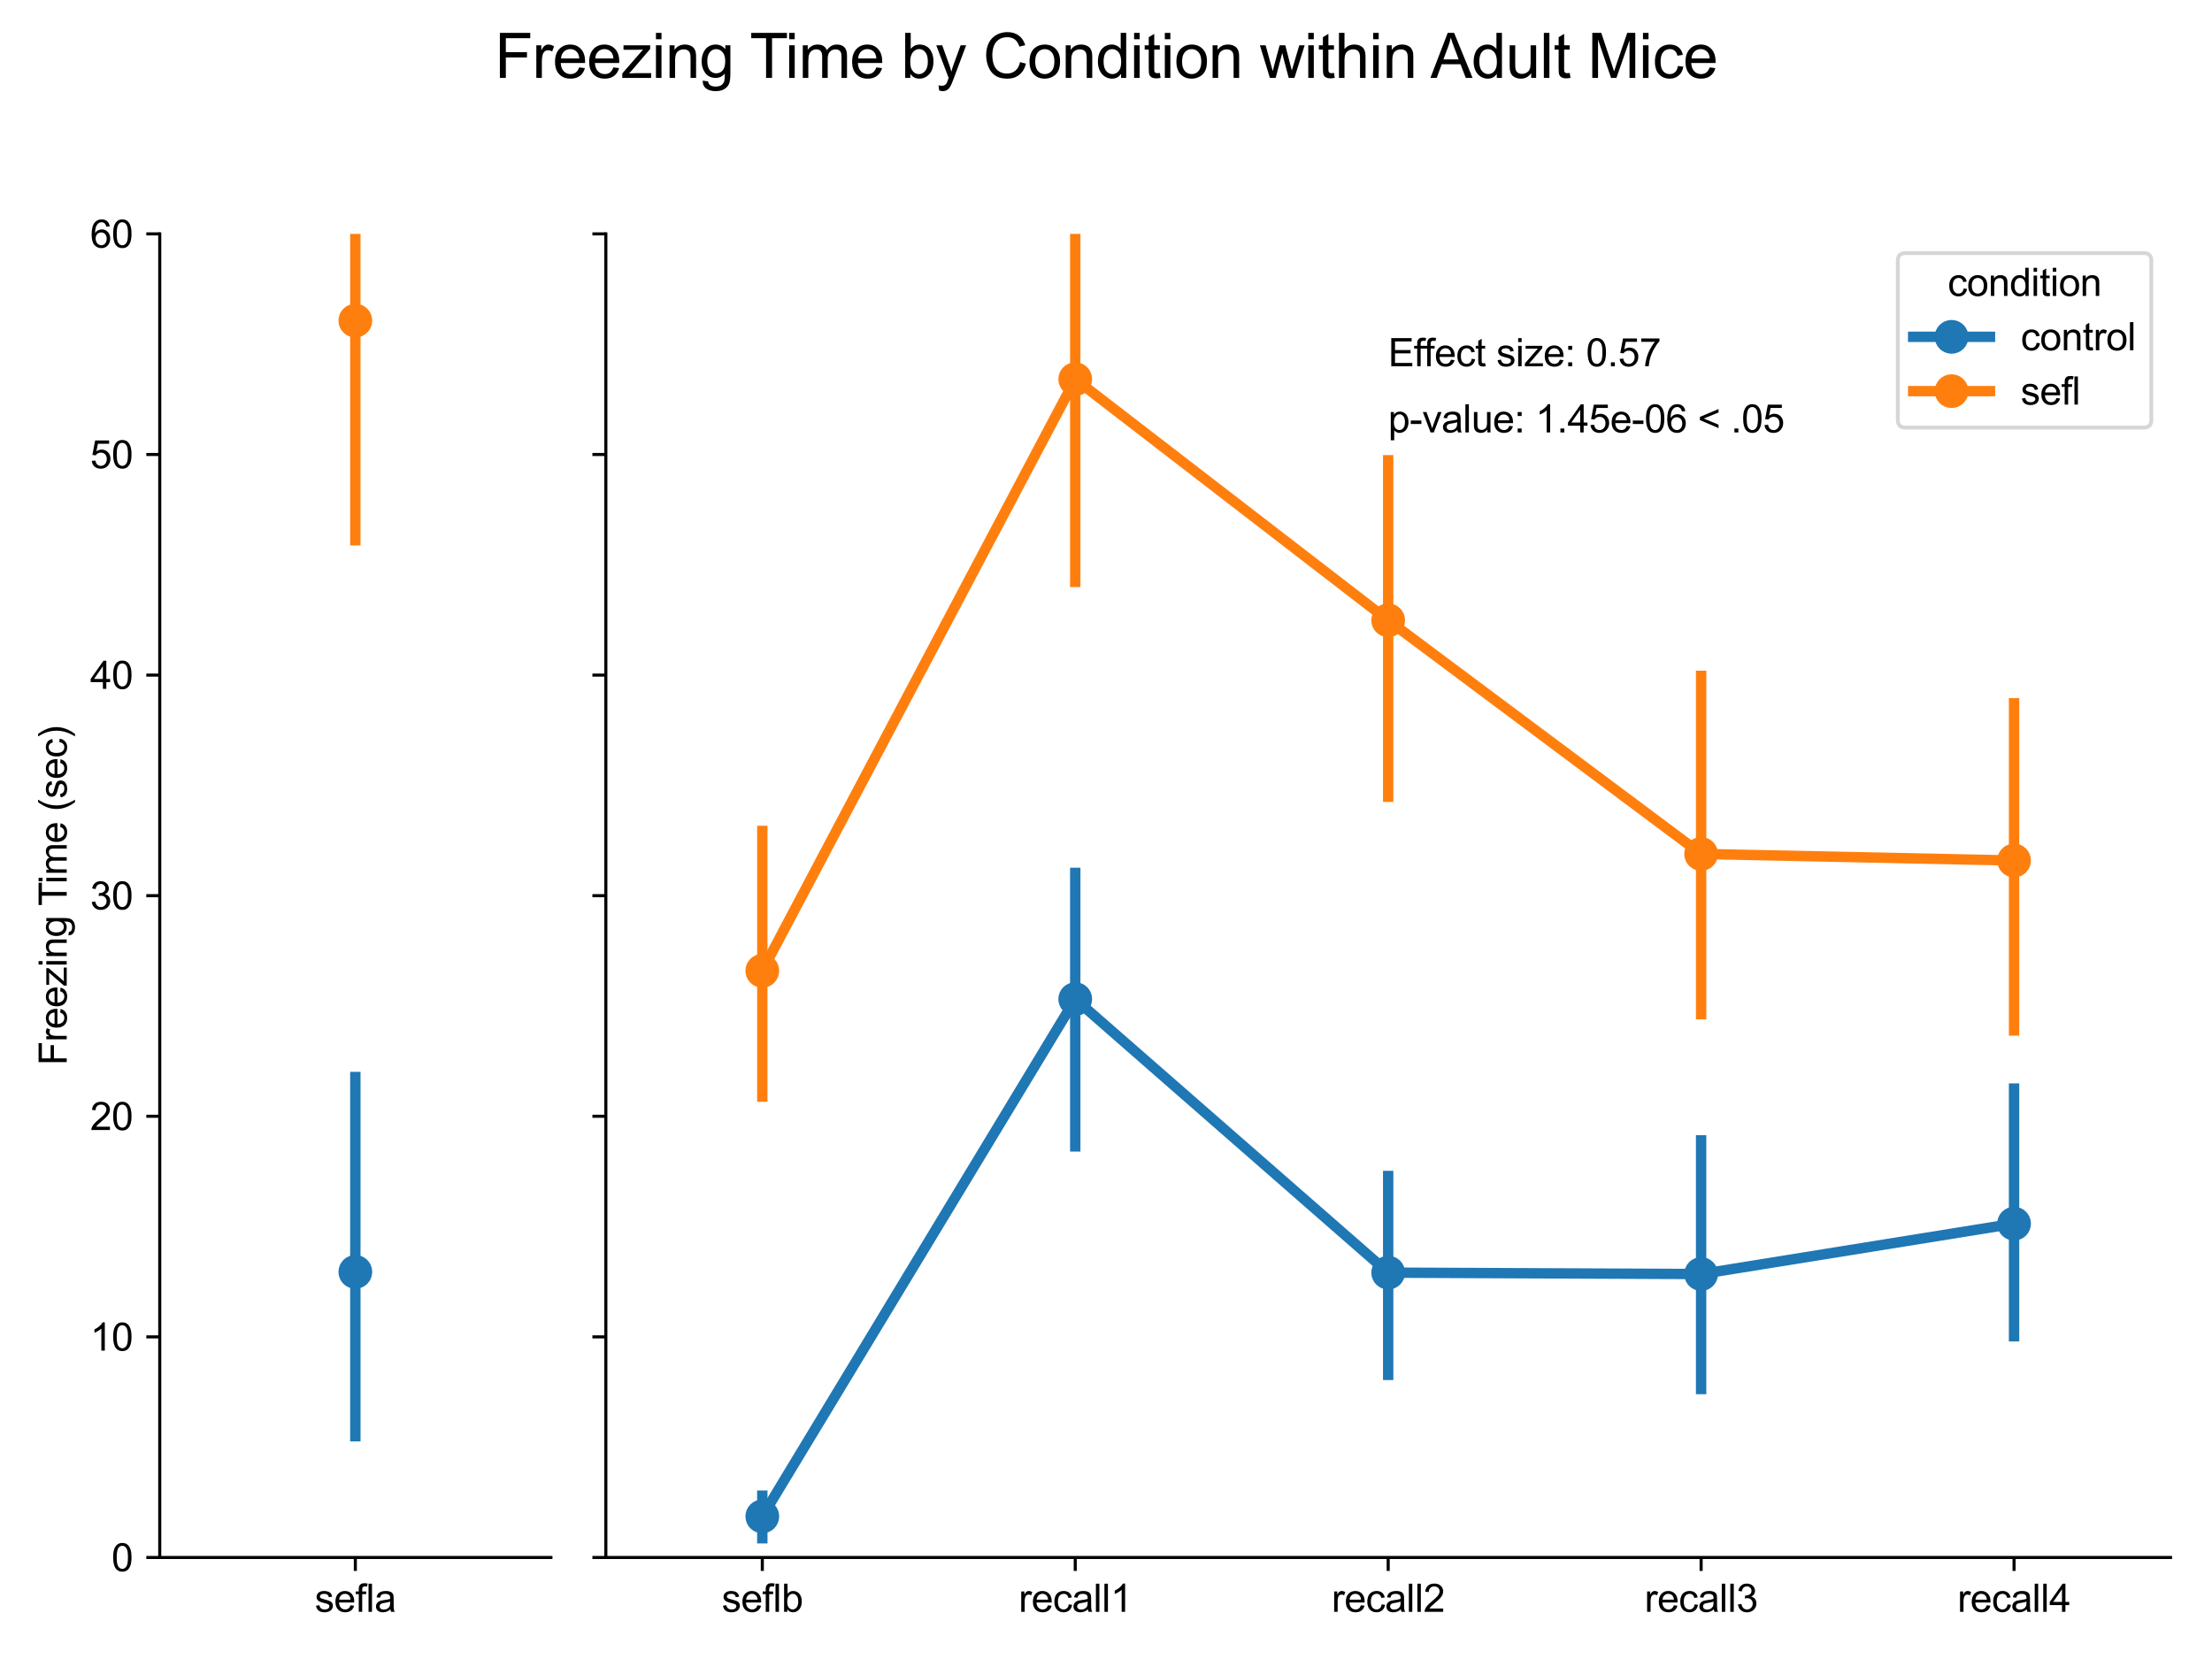 <?xml version="1.0" encoding="utf-8" standalone="no"?>
<!DOCTYPE svg PUBLIC "-//W3C//DTD SVG 1.1//EN"
  "http://www.w3.org/Graphics/SVG/1.1/DTD/svg11.dtd">
<svg xmlns:xlink="http://www.w3.org/1999/xlink" width="576pt" height="432pt" viewBox="0 0 576 432" xmlns="http://www.w3.org/2000/svg" version="1.1">
 <defs>
  <style type="text/css">*{stroke-linejoin: round; stroke-linecap: butt}</style>
 </defs>
 <g id="figure_1">
  <g id="patch_1">
   <path d="M 0 432 
L 576 432 
L 576 0 
L 0 0 
z
" style="fill: #ffffff"/>
  </g>
  <g id="axes_1">
   <g id="patch_2">
    <path d="M 41.6 405.56 
L 143.46 405.56 
L 143.46 60.907 
L 41.6 60.907 
z
" style="fill: #ffffff"/>
   </g>
   <g id="matplotlib.axis_1">
    <g id="xtick_1">
     <g id="line2d_1">
      <defs>
       <path id="m401b8e367f" d="M 0 0 
L 0 3.5 
" style="stroke: #000000; stroke-width: 0.8"/>
      </defs>
      <g>
       <use xlink:href="#m401b8e367f" x="92.53" y="405.56" style="stroke: #000000; stroke-width: 0.8"/>
      </g>
     </g>
     <g id="text_1">
      <!-- sefla -->
      <g transform="translate(81.969 419.718) scale(0.1 -0.1)">
       <defs>
        <path id="ArialMT-73" d="M 197 991 
L 753 1078 
Q 800 744 1014 566 
Q 1228 388 1613 388 
Q 2000 388 2187 545 
Q 2375 703 2375 916 
Q 2375 1106 2209 1216 
Q 2094 1291 1634 1406 
Q 1016 1563 777 1677 
Q 538 1791 414 1992 
Q 291 2194 291 2438 
Q 291 2659 392 2848 
Q 494 3038 669 3163 
Q 800 3259 1026 3326 
Q 1253 3394 1513 3394 
Q 1903 3394 2198 3281 
Q 2494 3169 2634 2976 
Q 2775 2784 2828 2463 
L 2278 2388 
Q 2241 2644 2061 2787 
Q 1881 2931 1553 2931 
Q 1166 2931 1000 2803 
Q 834 2675 834 2503 
Q 834 2394 903 2306 
Q 972 2216 1119 2156 
Q 1203 2125 1616 2013 
Q 2213 1853 2448 1751 
Q 2684 1650 2818 1456 
Q 2953 1263 2953 975 
Q 2953 694 2789 445 
Q 2625 197 2315 61 
Q 2006 -75 1616 -75 
Q 969 -75 630 194 
Q 291 463 197 991 
z
" transform="scale(0.016)"/>
        <path id="ArialMT-65" d="M 2694 1069 
L 3275 997 
Q 3138 488 2766 206 
Q 2394 -75 1816 -75 
Q 1088 -75 661 373 
Q 234 822 234 1631 
Q 234 2469 665 2931 
Q 1097 3394 1784 3394 
Q 2450 3394 2872 2941 
Q 3294 2488 3294 1666 
Q 3294 1616 3291 1516 
L 816 1516 
Q 847 969 1125 678 
Q 1403 388 1819 388 
Q 2128 388 2347 550 
Q 2566 713 2694 1069 
z
M 847 1978 
L 2700 1978 
Q 2663 2397 2488 2606 
Q 2219 2931 1791 2931 
Q 1403 2931 1139 2672 
Q 875 2413 847 1978 
z
" transform="scale(0.016)"/>
        <path id="ArialMT-66" d="M 556 0 
L 556 2881 
L 59 2881 
L 59 3319 
L 556 3319 
L 556 3672 
Q 556 4006 616 4169 
Q 697 4388 901 4523 
Q 1106 4659 1475 4659 
Q 1713 4659 2000 4603 
L 1916 4113 
Q 1741 4144 1584 4144 
Q 1328 4144 1222 4034 
Q 1116 3925 1116 3625 
L 1116 3319 
L 1763 3319 
L 1763 2881 
L 1116 2881 
L 1116 0 
L 556 0 
z
" transform="scale(0.016)"/>
        <path id="ArialMT-6c" d="M 409 0 
L 409 4581 
L 972 4581 
L 972 0 
L 409 0 
z
" transform="scale(0.016)"/>
        <path id="ArialMT-61" d="M 2588 409 
Q 2275 144 1986 34 
Q 1697 -75 1366 -75 
Q 819 -75 525 192 
Q 231 459 231 875 
Q 231 1119 342 1320 
Q 453 1522 633 1644 
Q 813 1766 1038 1828 
Q 1203 1872 1538 1913 
Q 2219 1994 2541 2106 
Q 2544 2222 2544 2253 
Q 2544 2597 2384 2738 
Q 2169 2928 1744 2928 
Q 1347 2928 1158 2789 
Q 969 2650 878 2297 
L 328 2372 
Q 403 2725 575 2942 
Q 747 3159 1072 3276 
Q 1397 3394 1825 3394 
Q 2250 3394 2515 3294 
Q 2781 3194 2906 3042 
Q 3031 2891 3081 2659 
Q 3109 2516 3109 2141 
L 3109 1391 
Q 3109 606 3145 398 
Q 3181 191 3288 0 
L 2700 0 
Q 2613 175 2588 409 
z
M 2541 1666 
Q 2234 1541 1622 1453 
Q 1275 1403 1131 1340 
Q 988 1278 909 1158 
Q 831 1038 831 891 
Q 831 666 1001 516 
Q 1172 366 1500 366 
Q 1825 366 2078 508 
Q 2331 650 2450 897 
Q 2541 1088 2541 1459 
L 2541 1666 
z
" transform="scale(0.016)"/>
       </defs>
       <use xlink:href="#ArialMT-73"/>
       <use xlink:href="#ArialMT-65" x="50"/>
       <use xlink:href="#ArialMT-66" x="105.615"/>
       <use xlink:href="#ArialMT-6c" x="133.398"/>
       <use xlink:href="#ArialMT-61" x="155.615"/>
      </g>
     </g>
    </g>
   </g>
   <g id="matplotlib.axis_2">
    <g id="ytick_1">
     <g id="line2d_2">
      <defs>
       <path id="mafd6ae3d74" d="M 0 0 
L -3.5 0 
" style="stroke: #000000; stroke-width: 0.8"/>
      </defs>
      <g>
       <use xlink:href="#mafd6ae3d74" x="41.6" y="405.56" style="stroke: #000000; stroke-width: 0.8"/>
      </g>
     </g>
     <g id="text_2">
      <!-- 0 -->
      <g transform="translate(29.039 409.139) scale(0.1 -0.1)">
       <defs>
        <path id="ArialMT-30" d="M 266 2259 
Q 266 3072 433 3567 
Q 600 4063 929 4331 
Q 1259 4600 1759 4600 
Q 2128 4600 2406 4451 
Q 2684 4303 2865 4023 
Q 3047 3744 3150 3342 
Q 3253 2941 3253 2259 
Q 3253 1453 3087 958 
Q 2922 463 2592 192 
Q 2263 -78 1759 -78 
Q 1097 -78 719 397 
Q 266 969 266 2259 
z
M 844 2259 
Q 844 1131 1108 757 
Q 1372 384 1759 384 
Q 2147 384 2411 759 
Q 2675 1134 2675 2259 
Q 2675 3391 2411 3762 
Q 2147 4134 1753 4134 
Q 1366 4134 1134 3806 
Q 844 3388 844 2259 
z
" transform="scale(0.016)"/>
       </defs>
       <use xlink:href="#ArialMT-30"/>
      </g>
     </g>
    </g>
    <g id="ytick_2">
     <g id="line2d_3">
      <g>
       <use xlink:href="#mafd6ae3d74" x="41.6" y="348.118" style="stroke: #000000; stroke-width: 0.8"/>
      </g>
     </g>
     <g id="text_3">
      <!-- 10 -->
      <g transform="translate(23.478 351.697) scale(0.1 -0.1)">
       <defs>
        <path id="ArialMT-31" d="M 2384 0 
L 1822 0 
L 1822 3584 
Q 1619 3391 1289 3197 
Q 959 3003 697 2906 
L 697 3450 
Q 1169 3672 1522 3987 
Q 1875 4303 2022 4600 
L 2384 4600 
L 2384 0 
z
" transform="scale(0.016)"/>
       </defs>
       <use xlink:href="#ArialMT-31"/>
       <use xlink:href="#ArialMT-30" x="55.615"/>
      </g>
     </g>
    </g>
    <g id="ytick_3">
     <g id="line2d_4">
      <g>
       <use xlink:href="#mafd6ae3d74" x="41.6" y="290.676" style="stroke: #000000; stroke-width: 0.8"/>
      </g>
     </g>
     <g id="text_4">
      <!-- 20 -->
      <g transform="translate(23.478 294.255) scale(0.1 -0.1)">
       <defs>
        <path id="ArialMT-32" d="M 3222 541 
L 3222 0 
L 194 0 
Q 188 203 259 391 
Q 375 700 629 1000 
Q 884 1300 1366 1694 
Q 2113 2306 2375 2664 
Q 2638 3022 2638 3341 
Q 2638 3675 2398 3904 
Q 2159 4134 1775 4134 
Q 1369 4134 1125 3890 
Q 881 3647 878 3216 
L 300 3275 
Q 359 3922 746 4261 
Q 1134 4600 1788 4600 
Q 2447 4600 2831 4234 
Q 3216 3869 3216 3328 
Q 3216 3053 3103 2787 
Q 2991 2522 2730 2228 
Q 2469 1934 1863 1422 
Q 1356 997 1212 845 
Q 1069 694 975 541 
L 3222 541 
z
" transform="scale(0.016)"/>
       </defs>
       <use xlink:href="#ArialMT-32"/>
       <use xlink:href="#ArialMT-30" x="55.615"/>
      </g>
     </g>
    </g>
    <g id="ytick_4">
     <g id="line2d_5">
      <g>
       <use xlink:href="#mafd6ae3d74" x="41.6" y="233.234" style="stroke: #000000; stroke-width: 0.8"/>
      </g>
     </g>
     <g id="text_5">
      <!-- 30 -->
      <g transform="translate(23.478 236.813) scale(0.1 -0.1)">
       <defs>
        <path id="ArialMT-33" d="M 269 1209 
L 831 1284 
Q 928 806 1161 595 
Q 1394 384 1728 384 
Q 2125 384 2398 659 
Q 2672 934 2672 1341 
Q 2672 1728 2419 1979 
Q 2166 2231 1775 2231 
Q 1616 2231 1378 2169 
L 1441 2663 
Q 1497 2656 1531 2656 
Q 1891 2656 2178 2843 
Q 2466 3031 2466 3422 
Q 2466 3731 2256 3934 
Q 2047 4138 1716 4138 
Q 1388 4138 1169 3931 
Q 950 3725 888 3313 
L 325 3413 
Q 428 3978 793 4289 
Q 1159 4600 1703 4600 
Q 2078 4600 2393 4439 
Q 2709 4278 2876 4000 
Q 3044 3722 3044 3409 
Q 3044 3113 2884 2869 
Q 2725 2625 2413 2481 
Q 2819 2388 3044 2092 
Q 3269 1797 3269 1353 
Q 3269 753 2831 336 
Q 2394 -81 1725 -81 
Q 1122 -81 723 278 
Q 325 638 269 1209 
z
" transform="scale(0.016)"/>
       </defs>
       <use xlink:href="#ArialMT-33"/>
       <use xlink:href="#ArialMT-30" x="55.615"/>
      </g>
     </g>
    </g>
    <g id="ytick_5">
     <g id="line2d_6">
      <g>
       <use xlink:href="#mafd6ae3d74" x="41.6" y="175.792" style="stroke: #000000; stroke-width: 0.8"/>
      </g>
     </g>
     <g id="text_6">
      <!-- 40 -->
      <g transform="translate(23.478 179.371) scale(0.1 -0.1)">
       <defs>
        <path id="ArialMT-34" d="M 2069 0 
L 2069 1097 
L 81 1097 
L 81 1613 
L 2172 4581 
L 2631 4581 
L 2631 1613 
L 3250 1613 
L 3250 1097 
L 2631 1097 
L 2631 0 
L 2069 0 
z
M 2069 1613 
L 2069 3678 
L 634 1613 
L 2069 1613 
z
" transform="scale(0.016)"/>
       </defs>
       <use xlink:href="#ArialMT-34"/>
       <use xlink:href="#ArialMT-30" x="55.615"/>
      </g>
     </g>
    </g>
    <g id="ytick_6">
     <g id="line2d_7">
      <g>
       <use xlink:href="#mafd6ae3d74" x="41.6" y="118.35" style="stroke: #000000; stroke-width: 0.8"/>
      </g>
     </g>
     <g id="text_7">
      <!-- 50 -->
      <g transform="translate(23.478 121.928) scale(0.1 -0.1)">
       <defs>
        <path id="ArialMT-35" d="M 266 1200 
L 856 1250 
Q 922 819 1161 601 
Q 1400 384 1738 384 
Q 2144 384 2425 690 
Q 2706 997 2706 1503 
Q 2706 1984 2436 2262 
Q 2166 2541 1728 2541 
Q 1456 2541 1237 2417 
Q 1019 2294 894 2097 
L 366 2166 
L 809 4519 
L 3088 4519 
L 3088 3981 
L 1259 3981 
L 1013 2750 
Q 1425 3038 1878 3038 
Q 2478 3038 2890 2622 
Q 3303 2206 3303 1553 
Q 3303 931 2941 478 
Q 2500 -78 1738 -78 
Q 1113 -78 717 272 
Q 322 622 266 1200 
z
" transform="scale(0.016)"/>
       </defs>
       <use xlink:href="#ArialMT-35"/>
       <use xlink:href="#ArialMT-30" x="55.615"/>
      </g>
     </g>
    </g>
    <g id="ytick_7">
     <g id="line2d_8">
      <g>
       <use xlink:href="#mafd6ae3d74" x="41.6" y="60.907" style="stroke: #000000; stroke-width: 0.8"/>
      </g>
     </g>
     <g id="text_8">
      <!-- 60 -->
      <g transform="translate(23.478 64.486) scale(0.1 -0.1)">
       <defs>
        <path id="ArialMT-36" d="M 3184 3459 
L 2625 3416 
Q 2550 3747 2413 3897 
Q 2184 4138 1850 4138 
Q 1581 4138 1378 3988 
Q 1113 3794 959 3422 
Q 806 3050 800 2363 
Q 1003 2672 1297 2822 
Q 1591 2972 1913 2972 
Q 2475 2972 2870 2558 
Q 3266 2144 3266 1488 
Q 3266 1056 3080 686 
Q 2894 316 2569 119 
Q 2244 -78 1831 -78 
Q 1128 -78 684 439 
Q 241 956 241 2144 
Q 241 3472 731 4075 
Q 1159 4600 1884 4600 
Q 2425 4600 2770 4297 
Q 3116 3994 3184 3459 
z
M 888 1484 
Q 888 1194 1011 928 
Q 1134 663 1356 523 
Q 1578 384 1822 384 
Q 2178 384 2434 671 
Q 2691 959 2691 1453 
Q 2691 1928 2437 2201 
Q 2184 2475 1800 2475 
Q 1419 2475 1153 2201 
Q 888 1928 888 1484 
z
" transform="scale(0.016)"/>
       </defs>
       <use xlink:href="#ArialMT-36"/>
       <use xlink:href="#ArialMT-30" x="55.615"/>
      </g>
     </g>
    </g>
    <g id="text_9">
     <!-- Freezing Time (sec) -->
     <g transform="translate(17.373 277.409) rotate(-90) scale(0.1 -0.1)">
      <defs>
       <path id="ArialMT-46" d="M 525 0 
L 525 4581 
L 3616 4581 
L 3616 4041 
L 1131 4041 
L 1131 2622 
L 3281 2622 
L 3281 2081 
L 1131 2081 
L 1131 0 
L 525 0 
z
" transform="scale(0.016)"/>
       <path id="ArialMT-72" d="M 416 0 
L 416 3319 
L 922 3319 
L 922 2816 
Q 1116 3169 1280 3281 
Q 1444 3394 1641 3394 
Q 1925 3394 2219 3213 
L 2025 2691 
Q 1819 2813 1613 2813 
Q 1428 2813 1281 2702 
Q 1134 2591 1072 2394 
Q 978 2094 978 1738 
L 978 0 
L 416 0 
z
" transform="scale(0.016)"/>
       <path id="ArialMT-7a" d="M 125 0 
L 125 456 
L 2238 2881 
Q 1878 2863 1603 2863 
L 250 2863 
L 250 3319 
L 2963 3319 
L 2963 2947 
L 1166 841 
L 819 456 
Q 1197 484 1528 484 
L 3063 484 
L 3063 0 
L 125 0 
z
" transform="scale(0.016)"/>
       <path id="ArialMT-69" d="M 425 3934 
L 425 4581 
L 988 4581 
L 988 3934 
L 425 3934 
z
M 425 0 
L 425 3319 
L 988 3319 
L 988 0 
L 425 0 
z
" transform="scale(0.016)"/>
       <path id="ArialMT-6e" d="M 422 0 
L 422 3319 
L 928 3319 
L 928 2847 
Q 1294 3394 1984 3394 
Q 2284 3394 2536 3286 
Q 2788 3178 2913 3003 
Q 3038 2828 3088 2588 
Q 3119 2431 3119 2041 
L 3119 0 
L 2556 0 
L 2556 2019 
Q 2556 2363 2490 2533 
Q 2425 2703 2258 2804 
Q 2091 2906 1866 2906 
Q 1506 2906 1245 2678 
Q 984 2450 984 1813 
L 984 0 
L 422 0 
z
" transform="scale(0.016)"/>
       <path id="ArialMT-67" d="M 319 -275 
L 866 -356 
Q 900 -609 1056 -725 
Q 1266 -881 1628 -881 
Q 2019 -881 2231 -725 
Q 2444 -569 2519 -288 
Q 2563 -116 2559 434 
Q 2191 0 1641 0 
Q 956 0 581 494 
Q 206 988 206 1678 
Q 206 2153 378 2554 
Q 550 2956 876 3175 
Q 1203 3394 1644 3394 
Q 2231 3394 2613 2919 
L 2613 3319 
L 3131 3319 
L 3131 450 
Q 3131 -325 2973 -648 
Q 2816 -972 2473 -1159 
Q 2131 -1347 1631 -1347 
Q 1038 -1347 672 -1080 
Q 306 -813 319 -275 
z
M 784 1719 
Q 784 1066 1043 766 
Q 1303 466 1694 466 
Q 2081 466 2343 764 
Q 2606 1063 2606 1700 
Q 2606 2309 2336 2618 
Q 2066 2928 1684 2928 
Q 1309 2928 1046 2623 
Q 784 2319 784 1719 
z
" transform="scale(0.016)"/>
       <path id="ArialMT-20" transform="scale(0.016)"/>
       <path id="ArialMT-54" d="M 1659 0 
L 1659 4041 
L 150 4041 
L 150 4581 
L 3781 4581 
L 3781 4041 
L 2266 4041 
L 2266 0 
L 1659 0 
z
" transform="scale(0.016)"/>
       <path id="ArialMT-6d" d="M 422 0 
L 422 3319 
L 925 3319 
L 925 2853 
Q 1081 3097 1340 3245 
Q 1600 3394 1931 3394 
Q 2300 3394 2536 3241 
Q 2772 3088 2869 2813 
Q 3263 3394 3894 3394 
Q 4388 3394 4653 3120 
Q 4919 2847 4919 2278 
L 4919 0 
L 4359 0 
L 4359 2091 
Q 4359 2428 4304 2576 
Q 4250 2725 4106 2815 
Q 3963 2906 3769 2906 
Q 3419 2906 3187 2673 
Q 2956 2441 2956 1928 
L 2956 0 
L 2394 0 
L 2394 2156 
Q 2394 2531 2256 2718 
Q 2119 2906 1806 2906 
Q 1569 2906 1367 2781 
Q 1166 2656 1075 2415 
Q 984 2175 984 1722 
L 984 0 
L 422 0 
z
" transform="scale(0.016)"/>
       <path id="ArialMT-28" d="M 1497 -1347 
Q 1031 -759 709 28 
Q 388 816 388 1659 
Q 388 2403 628 3084 
Q 909 3875 1497 4659 
L 1900 4659 
Q 1522 4009 1400 3731 
Q 1209 3300 1100 2831 
Q 966 2247 966 1656 
Q 966 153 1900 -1347 
L 1497 -1347 
z
" transform="scale(0.016)"/>
       <path id="ArialMT-63" d="M 2588 1216 
L 3141 1144 
Q 3050 572 2676 248 
Q 2303 -75 1759 -75 
Q 1078 -75 664 370 
Q 250 816 250 1647 
Q 250 2184 428 2587 
Q 606 2991 970 3192 
Q 1334 3394 1763 3394 
Q 2303 3394 2647 3120 
Q 2991 2847 3088 2344 
L 2541 2259 
Q 2463 2594 2264 2762 
Q 2066 2931 1784 2931 
Q 1359 2931 1093 2626 
Q 828 2322 828 1663 
Q 828 994 1084 691 
Q 1341 388 1753 388 
Q 2084 388 2306 591 
Q 2528 794 2588 1216 
z
" transform="scale(0.016)"/>
       <path id="ArialMT-29" d="M 791 -1347 
L 388 -1347 
Q 1322 153 1322 1656 
Q 1322 2244 1188 2822 
Q 1081 3291 891 3722 
Q 769 4003 388 4659 
L 791 4659 
Q 1378 3875 1659 3084 
Q 1900 2403 1900 1659 
Q 1900 816 1576 28 
Q 1253 -759 791 -1347 
z
" transform="scale(0.016)"/>
      </defs>
      <use xlink:href="#ArialMT-46"/>
      <use xlink:href="#ArialMT-72" x="61.084"/>
      <use xlink:href="#ArialMT-65" x="94.385"/>
      <use xlink:href="#ArialMT-65" x="150"/>
      <use xlink:href="#ArialMT-7a" x="205.615"/>
      <use xlink:href="#ArialMT-69" x="255.615"/>
      <use xlink:href="#ArialMT-6e" x="277.832"/>
      <use xlink:href="#ArialMT-67" x="333.447"/>
      <use xlink:href="#ArialMT-20" x="389.062"/>
      <use xlink:href="#ArialMT-54" x="415.096"/>
      <use xlink:href="#ArialMT-69" x="472.43"/>
      <use xlink:href="#ArialMT-6d" x="494.646"/>
      <use xlink:href="#ArialMT-65" x="577.947"/>
      <use xlink:href="#ArialMT-20" x="633.562"/>
      <use xlink:href="#ArialMT-28" x="661.346"/>
      <use xlink:href="#ArialMT-73" x="694.646"/>
      <use xlink:href="#ArialMT-65" x="744.646"/>
      <use xlink:href="#ArialMT-63" x="800.262"/>
      <use xlink:href="#ArialMT-29" x="850.262"/>
     </g>
    </g>
   </g>
   <g id="line2d_9">
    <path d="M 92.53 331.198 
" clip-path="url(#p70c847ea5e)" style="fill: none; stroke: #1f77b4; stroke-width: 2.7; stroke-linecap: square"/>
    <defs>
     <path id="m2d71a3ca7f" d="M 0 3.384 
C 0.897 3.384 1.758 3.027 2.393 2.393 
C 3.027 1.758 3.384 0.897 3.384 0 
C 3.384 -0.897 3.027 -1.758 2.393 -2.393 
C 1.758 -3.027 0.897 -3.384 0 -3.384 
C -0.897 -3.384 -1.758 -3.027 -2.393 -2.393 
C -3.027 -1.758 -3.384 -0.897 -3.384 0 
C -3.384 0.897 -3.027 1.758 -2.393 2.393 
C -1.758 3.027 -0.897 3.384 0 3.384 
z
" style="stroke: #1f77b4; stroke-width: 2.025"/>
    </defs>
    <g clip-path="url(#p70c847ea5e)">
     <use xlink:href="#m2d71a3ca7f" x="92.53" y="331.198" style="fill: #1f77b4; stroke: #1f77b4; stroke-width: 2.025"/>
    </g>
   </g>
   <g id="line2d_10">
    <path d="M 92.53 373.988 
L 92.53 280.45 
" clip-path="url(#p70c847ea5e)" style="fill: none; stroke: #1f77b4; stroke-width: 2.7; stroke-linecap: square"/>
   </g>
   <g id="line2d_11">
    <path d="M 92.53 83.488 
" clip-path="url(#p70c847ea5e)" style="fill: none; stroke: #ff7f0e; stroke-width: 2.7; stroke-linecap: square"/>
    <defs>
     <path id="m11d8efce45" d="M 0 3.384 
C 0.897 3.384 1.758 3.027 2.393 2.393 
C 3.027 1.758 3.384 0.897 3.384 0 
C 3.384 -0.897 3.027 -1.758 2.393 -2.393 
C 1.758 -3.027 0.897 -3.384 0 -3.384 
C -0.897 -3.384 -1.758 -3.027 -2.393 -2.393 
C -3.027 -1.758 -3.384 -0.897 -3.384 0 
C -3.384 0.897 -3.027 1.758 -2.393 2.393 
C -1.758 3.027 -0.897 3.384 0 3.384 
z
" style="stroke: #ff7f0e; stroke-width: 2.025"/>
    </defs>
    <g clip-path="url(#p70c847ea5e)">
     <use xlink:href="#m11d8efce45" x="92.53" y="83.488" style="fill: #ff7f0e; stroke: #ff7f0e; stroke-width: 2.025"/>
    </g>
   </g>
   <g id="line2d_12">
    <path d="M 92.53 140.691 
L 92.53 42.522 
" clip-path="url(#p70c847ea5e)" style="fill: none; stroke: #ff7f0e; stroke-width: 2.7; stroke-linecap: square"/>
   </g>
   <g id="line2d_13"/>
   <g id="line2d_14"/>
   <g id="patch_3">
    <path d="M 41.6 405.56 
L 41.6 60.907 
" style="fill: none; stroke: #000000; stroke-width: 0.8; stroke-linejoin: miter; stroke-linecap: square"/>
   </g>
   <g id="patch_4">
    <path d="M 41.6 405.56 
L 143.46 405.56 
" style="fill: none; stroke: #000000; stroke-width: 0.8; stroke-linejoin: miter; stroke-linecap: square"/>
   </g>
  </g>
  <g id="axes_2">
   <g id="patch_5">
    <path d="M 157.76 405.56 
L 565.2 405.56 
L 565.2 60.907 
L 157.76 60.907 
z
" style="fill: #ffffff"/>
   </g>
   <g id="matplotlib.axis_3">
    <g id="xtick_2">
     <g id="line2d_15">
      <g>
       <use xlink:href="#m401b8e367f" x="198.504" y="405.56" style="stroke: #000000; stroke-width: 0.8"/>
      </g>
     </g>
     <g id="text_10">
      <!-- seflb -->
      <g transform="translate(187.943 419.718) scale(0.1 -0.1)">
       <defs>
        <path id="ArialMT-62" d="M 941 0 
L 419 0 
L 419 4581 
L 981 4581 
L 981 2947 
Q 1338 3394 1891 3394 
Q 2197 3394 2470 3270 
Q 2744 3147 2920 2923 
Q 3097 2700 3197 2384 
Q 3297 2069 3297 1709 
Q 3297 856 2875 390 
Q 2453 -75 1863 -75 
Q 1275 -75 941 416 
L 941 0 
z
M 934 1684 
Q 934 1088 1097 822 
Q 1363 388 1816 388 
Q 2184 388 2453 708 
Q 2722 1028 2722 1663 
Q 2722 2313 2464 2622 
Q 2206 2931 1841 2931 
Q 1472 2931 1203 2611 
Q 934 2291 934 1684 
z
" transform="scale(0.016)"/>
       </defs>
       <use xlink:href="#ArialMT-73"/>
       <use xlink:href="#ArialMT-65" x="50"/>
       <use xlink:href="#ArialMT-66" x="105.615"/>
       <use xlink:href="#ArialMT-6c" x="133.398"/>
       <use xlink:href="#ArialMT-62" x="155.615"/>
      </g>
     </g>
    </g>
    <g id="xtick_3">
     <g id="line2d_16">
      <g>
       <use xlink:href="#m401b8e367f" x="279.992" y="405.56" style="stroke: #000000; stroke-width: 0.8"/>
      </g>
     </g>
     <g id="text_11">
      <!-- recall1 -->
      <g transform="translate(265.264 419.718) scale(0.1 -0.1)">
       <use xlink:href="#ArialMT-72"/>
       <use xlink:href="#ArialMT-65" x="33.301"/>
       <use xlink:href="#ArialMT-63" x="88.916"/>
       <use xlink:href="#ArialMT-61" x="138.916"/>
       <use xlink:href="#ArialMT-6c" x="194.531"/>
       <use xlink:href="#ArialMT-6c" x="216.748"/>
       <use xlink:href="#ArialMT-31" x="238.965"/>
      </g>
     </g>
    </g>
    <g id="xtick_4">
     <g id="line2d_17">
      <g>
       <use xlink:href="#m401b8e367f" x="361.48" y="405.56" style="stroke: #000000; stroke-width: 0.8"/>
      </g>
     </g>
     <g id="text_12">
      <!-- recall2 -->
      <g transform="translate(346.752 419.718) scale(0.1 -0.1)">
       <use xlink:href="#ArialMT-72"/>
       <use xlink:href="#ArialMT-65" x="33.301"/>
       <use xlink:href="#ArialMT-63" x="88.916"/>
       <use xlink:href="#ArialMT-61" x="138.916"/>
       <use xlink:href="#ArialMT-6c" x="194.531"/>
       <use xlink:href="#ArialMT-6c" x="216.748"/>
       <use xlink:href="#ArialMT-32" x="238.965"/>
      </g>
     </g>
    </g>
    <g id="xtick_5">
     <g id="line2d_18">
      <g>
       <use xlink:href="#m401b8e367f" x="442.968" y="405.56" style="stroke: #000000; stroke-width: 0.8"/>
      </g>
     </g>
     <g id="text_13">
      <!-- recall3 -->
      <g transform="translate(428.24 419.718) scale(0.1 -0.1)">
       <use xlink:href="#ArialMT-72"/>
       <use xlink:href="#ArialMT-65" x="33.301"/>
       <use xlink:href="#ArialMT-63" x="88.916"/>
       <use xlink:href="#ArialMT-61" x="138.916"/>
       <use xlink:href="#ArialMT-6c" x="194.531"/>
       <use xlink:href="#ArialMT-6c" x="216.748"/>
       <use xlink:href="#ArialMT-33" x="238.965"/>
      </g>
     </g>
    </g>
    <g id="xtick_6">
     <g id="line2d_19">
      <g>
       <use xlink:href="#m401b8e367f" x="524.456" y="405.56" style="stroke: #000000; stroke-width: 0.8"/>
      </g>
     </g>
     <g id="text_14">
      <!-- recall4 -->
      <g transform="translate(509.728 419.718) scale(0.1 -0.1)">
       <use xlink:href="#ArialMT-72"/>
       <use xlink:href="#ArialMT-65" x="33.301"/>
       <use xlink:href="#ArialMT-63" x="88.916"/>
       <use xlink:href="#ArialMT-61" x="138.916"/>
       <use xlink:href="#ArialMT-6c" x="194.531"/>
       <use xlink:href="#ArialMT-6c" x="216.748"/>
       <use xlink:href="#ArialMT-34" x="238.965"/>
      </g>
     </g>
    </g>
   </g>
   <g id="matplotlib.axis_4">
    <g id="ytick_8">
     <g id="line2d_20">
      <g>
       <use xlink:href="#mafd6ae3d74" x="157.76" y="405.56" style="stroke: #000000; stroke-width: 0.8"/>
      </g>
     </g>
    </g>
    <g id="ytick_9">
     <g id="line2d_21">
      <g>
       <use xlink:href="#mafd6ae3d74" x="157.76" y="348.118" style="stroke: #000000; stroke-width: 0.8"/>
      </g>
     </g>
    </g>
    <g id="ytick_10">
     <g id="line2d_22">
      <g>
       <use xlink:href="#mafd6ae3d74" x="157.76" y="290.676" style="stroke: #000000; stroke-width: 0.8"/>
      </g>
     </g>
    </g>
    <g id="ytick_11">
     <g id="line2d_23">
      <g>
       <use xlink:href="#mafd6ae3d74" x="157.76" y="233.234" style="stroke: #000000; stroke-width: 0.8"/>
      </g>
     </g>
    </g>
    <g id="ytick_12">
     <g id="line2d_24">
      <g>
       <use xlink:href="#mafd6ae3d74" x="157.76" y="175.792" style="stroke: #000000; stroke-width: 0.8"/>
      </g>
     </g>
    </g>
    <g id="ytick_13">
     <g id="line2d_25">
      <g>
       <use xlink:href="#mafd6ae3d74" x="157.76" y="118.35" style="stroke: #000000; stroke-width: 0.8"/>
      </g>
     </g>
    </g>
    <g id="ytick_14">
     <g id="line2d_26">
      <g>
       <use xlink:href="#mafd6ae3d74" x="157.76" y="60.907" style="stroke: #000000; stroke-width: 0.8"/>
      </g>
     </g>
    </g>
   </g>
   <g id="line2d_27">
    <path d="M 198.504 394.866 
L 279.992 260.163 
L 361.48 331.391 
L 442.968 331.754 
L 524.456 318.636 
" clip-path="url(#pad56de98cd)" style="fill: none; stroke: #1f77b4; stroke-width: 2.7; stroke-linecap: square"/>
    <g clip-path="url(#pad56de98cd)">
     <use xlink:href="#m2d71a3ca7f" x="198.504" y="394.866" style="fill: #1f77b4; stroke: #1f77b4; stroke-width: 2.025"/>
     <use xlink:href="#m2d71a3ca7f" x="279.992" y="260.163" style="fill: #1f77b4; stroke: #1f77b4; stroke-width: 2.025"/>
     <use xlink:href="#m2d71a3ca7f" x="361.48" y="331.391" style="fill: #1f77b4; stroke: #1f77b4; stroke-width: 2.025"/>
     <use xlink:href="#m2d71a3ca7f" x="442.968" y="331.754" style="fill: #1f77b4; stroke: #1f77b4; stroke-width: 2.025"/>
     <use xlink:href="#m2d71a3ca7f" x="524.456" y="318.636" style="fill: #1f77b4; stroke: #1f77b4; stroke-width: 2.025"/>
    </g>
   </g>
   <g id="line2d_28">
    <path d="M 198.504 400.564 
L 198.504 389.464 
" clip-path="url(#pad56de98cd)" style="fill: none; stroke: #1f77b4; stroke-width: 2.7; stroke-linecap: square"/>
   </g>
   <g id="line2d_29">
    <path d="M 279.992 298.53 
L 279.992 227.302 
" clip-path="url(#pad56de98cd)" style="fill: none; stroke: #1f77b4; stroke-width: 2.7; stroke-linecap: square"/>
   </g>
   <g id="line2d_30">
    <path d="M 361.48 358.012 
L 361.48 306.224 
" clip-path="url(#pad56de98cd)" style="fill: none; stroke: #1f77b4; stroke-width: 2.7; stroke-linecap: square"/>
   </g>
   <g id="line2d_31">
    <path d="M 442.968 361.704 
L 442.968 296.953 
" clip-path="url(#pad56de98cd)" style="fill: none; stroke: #1f77b4; stroke-width: 2.7; stroke-linecap: square"/>
   </g>
   <g id="line2d_32">
    <path d="M 524.456 347.948 
L 524.456 283.463 
" clip-path="url(#pad56de98cd)" style="fill: none; stroke: #1f77b4; stroke-width: 2.7; stroke-linecap: square"/>
   </g>
   <g id="line2d_33">
    <path d="M 198.504 252.791 
L 279.992 98.738 
L 361.48 161.525 
L 442.968 222.365 
L 524.456 224.074 
" clip-path="url(#pad56de98cd)" style="fill: none; stroke: #ff7f0e; stroke-width: 2.7; stroke-linecap: square"/>
    <g clip-path="url(#pad56de98cd)">
     <use xlink:href="#m11d8efce45" x="198.504" y="252.791" style="fill: #ff7f0e; stroke: #ff7f0e; stroke-width: 2.025"/>
     <use xlink:href="#m11d8efce45" x="279.992" y="98.738" style="fill: #ff7f0e; stroke: #ff7f0e; stroke-width: 2.025"/>
     <use xlink:href="#m11d8efce45" x="361.48" y="161.525" style="fill: #ff7f0e; stroke: #ff7f0e; stroke-width: 2.025"/>
     <use xlink:href="#m11d8efce45" x="442.968" y="222.365" style="fill: #ff7f0e; stroke: #ff7f0e; stroke-width: 2.025"/>
     <use xlink:href="#m11d8efce45" x="524.456" y="224.074" style="fill: #ff7f0e; stroke: #ff7f0e; stroke-width: 2.025"/>
    </g>
   </g>
   <g id="line2d_34">
    <path d="M 198.504 285.538 
L 198.504 216.378 
" clip-path="url(#pad56de98cd)" style="fill: none; stroke: #ff7f0e; stroke-width: 2.7; stroke-linecap: square"/>
   </g>
   <g id="line2d_35">
    <path d="M 279.992 151.528 
L 279.992 42.474 
" clip-path="url(#pad56de98cd)" style="fill: none; stroke: #ff7f0e; stroke-width: 2.7; stroke-linecap: square"/>
   </g>
   <g id="line2d_36">
    <path d="M 361.48 207.465 
L 361.48 119.854 
" clip-path="url(#pad56de98cd)" style="fill: none; stroke: #ff7f0e; stroke-width: 2.7; stroke-linecap: square"/>
   </g>
   <g id="line2d_37">
    <path d="M 442.968 264.079 
L 442.968 175.997 
" clip-path="url(#pad56de98cd)" style="fill: none; stroke: #ff7f0e; stroke-width: 2.7; stroke-linecap: square"/>
   </g>
   <g id="line2d_38">
    <path d="M 524.456 268.347 
L 524.456 183.131 
" clip-path="url(#pad56de98cd)" style="fill: none; stroke: #ff7f0e; stroke-width: 2.7; stroke-linecap: square"/>
   </g>
   <g id="line2d_39"/>
   <g id="line2d_40"/>
   <g id="patch_6">
    <path d="M 157.76 405.56 
L 157.76 60.907 
" style="fill: none; stroke: #000000; stroke-width: 0.8; stroke-linejoin: miter; stroke-linecap: square"/>
   </g>
   <g id="patch_7">
    <path d="M 157.76 405.56 
L 565.2 405.56 
" style="fill: none; stroke: #000000; stroke-width: 0.8; stroke-linejoin: miter; stroke-linecap: square"/>
   </g>
   <g id="text_15">
    <!-- Effect size: 0.57 -->
    <g transform="translate(361.48 95.373) scale(0.1 -0.1)">
     <defs>
      <path id="ArialMT-45" d="M 506 0 
L 506 4581 
L 3819 4581 
L 3819 4041 
L 1113 4041 
L 1113 2638 
L 3647 2638 
L 3647 2100 
L 1113 2100 
L 1113 541 
L 3925 541 
L 3925 0 
L 506 0 
z
" transform="scale(0.016)"/>
      <path id="ArialMT-74" d="M 1650 503 
L 1731 6 
Q 1494 -44 1306 -44 
Q 1000 -44 831 53 
Q 663 150 594 308 
Q 525 466 525 972 
L 525 2881 
L 113 2881 
L 113 3319 
L 525 3319 
L 525 4141 
L 1084 4478 
L 1084 3319 
L 1650 3319 
L 1650 2881 
L 1084 2881 
L 1084 941 
Q 1084 700 1114 631 
Q 1144 563 1211 522 
Q 1278 481 1403 481 
Q 1497 481 1650 503 
z
" transform="scale(0.016)"/>
      <path id="ArialMT-3a" d="M 578 2678 
L 578 3319 
L 1219 3319 
L 1219 2678 
L 578 2678 
z
M 578 0 
L 578 641 
L 1219 641 
L 1219 0 
L 578 0 
z
" transform="scale(0.016)"/>
      <path id="ArialMT-2e" d="M 581 0 
L 581 641 
L 1222 641 
L 1222 0 
L 581 0 
z
" transform="scale(0.016)"/>
      <path id="ArialMT-37" d="M 303 3981 
L 303 4522 
L 3269 4522 
L 3269 4084 
Q 2831 3619 2401 2847 
Q 1972 2075 1738 1259 
Q 1569 684 1522 0 
L 944 0 
Q 953 541 1156 1306 
Q 1359 2072 1739 2783 
Q 2119 3494 2547 3981 
L 303 3981 
z
" transform="scale(0.016)"/>
     </defs>
     <use xlink:href="#ArialMT-45"/>
     <use xlink:href="#ArialMT-66" x="66.699"/>
     <use xlink:href="#ArialMT-66" x="92.732"/>
     <use xlink:href="#ArialMT-65" x="120.516"/>
     <use xlink:href="#ArialMT-63" x="176.131"/>
     <use xlink:href="#ArialMT-74" x="226.131"/>
     <use xlink:href="#ArialMT-20" x="253.914"/>
     <use xlink:href="#ArialMT-73" x="281.697"/>
     <use xlink:href="#ArialMT-69" x="331.697"/>
     <use xlink:href="#ArialMT-7a" x="353.914"/>
     <use xlink:href="#ArialMT-65" x="403.914"/>
     <use xlink:href="#ArialMT-3a" x="459.529"/>
     <use xlink:href="#ArialMT-20" x="487.312"/>
     <use xlink:href="#ArialMT-30" x="515.096"/>
     <use xlink:href="#ArialMT-2e" x="570.711"/>
     <use xlink:href="#ArialMT-35" x="598.494"/>
     <use xlink:href="#ArialMT-37" x="654.109"/>
    </g>
   </g>
   <g id="text_16">
    <!-- p-value: 1.45e-06 &lt; .05 -->
    <g transform="translate(361.48 112.605) scale(0.1 -0.1)">
     <defs>
      <path id="ArialMT-70" d="M 422 -1272 
L 422 3319 
L 934 3319 
L 934 2888 
Q 1116 3141 1344 3267 
Q 1572 3394 1897 3394 
Q 2322 3394 2647 3175 
Q 2972 2956 3137 2557 
Q 3303 2159 3303 1684 
Q 3303 1175 3120 767 
Q 2938 359 2589 142 
Q 2241 -75 1856 -75 
Q 1575 -75 1351 44 
Q 1128 163 984 344 
L 984 -1272 
L 422 -1272 
z
M 931 1641 
Q 931 1000 1190 694 
Q 1450 388 1819 388 
Q 2194 388 2461 705 
Q 2728 1022 2728 1688 
Q 2728 2322 2467 2637 
Q 2206 2953 1844 2953 
Q 1484 2953 1207 2617 
Q 931 2281 931 1641 
z
" transform="scale(0.016)"/>
      <path id="ArialMT-2d" d="M 203 1375 
L 203 1941 
L 1931 1941 
L 1931 1375 
L 203 1375 
z
" transform="scale(0.016)"/>
      <path id="ArialMT-76" d="M 1344 0 
L 81 3319 
L 675 3319 
L 1388 1331 
Q 1503 1009 1600 663 
Q 1675 925 1809 1294 
L 2547 3319 
L 3125 3319 
L 1869 0 
L 1344 0 
z
" transform="scale(0.016)"/>
      <path id="ArialMT-75" d="M 2597 0 
L 2597 488 
Q 2209 -75 1544 -75 
Q 1250 -75 995 37 
Q 741 150 617 320 
Q 494 491 444 738 
Q 409 903 409 1263 
L 409 3319 
L 972 3319 
L 972 1478 
Q 972 1038 1006 884 
Q 1059 663 1231 536 
Q 1403 409 1656 409 
Q 1909 409 2131 539 
Q 2353 669 2445 892 
Q 2538 1116 2538 1541 
L 2538 3319 
L 3100 3319 
L 3100 0 
L 2597 0 
z
" transform="scale(0.016)"/>
      <path id="ArialMT-3c" d="M 350 2003 
L 350 2528 
L 3384 3809 
L 3384 3250 
L 978 2263 
L 3384 1266 
L 3384 706 
L 350 2003 
z
" transform="scale(0.016)"/>
     </defs>
     <use xlink:href="#ArialMT-70"/>
     <use xlink:href="#ArialMT-2d" x="55.615"/>
     <use xlink:href="#ArialMT-76" x="88.916"/>
     <use xlink:href="#ArialMT-61" x="138.916"/>
     <use xlink:href="#ArialMT-6c" x="194.531"/>
     <use xlink:href="#ArialMT-75" x="216.748"/>
     <use xlink:href="#ArialMT-65" x="272.363"/>
     <use xlink:href="#ArialMT-3a" x="327.979"/>
     <use xlink:href="#ArialMT-20" x="355.762"/>
     <use xlink:href="#ArialMT-31" x="383.545"/>
     <use xlink:href="#ArialMT-2e" x="439.16"/>
     <use xlink:href="#ArialMT-34" x="466.943"/>
     <use xlink:href="#ArialMT-35" x="522.559"/>
     <use xlink:href="#ArialMT-65" x="578.174"/>
     <use xlink:href="#ArialMT-2d" x="633.789"/>
     <use xlink:href="#ArialMT-30" x="667.09"/>
     <use xlink:href="#ArialMT-36" x="722.705"/>
     <use xlink:href="#ArialMT-20" x="778.32"/>
     <use xlink:href="#ArialMT-3c" x="806.104"/>
     <use xlink:href="#ArialMT-20" x="864.502"/>
     <use xlink:href="#ArialMT-2e" x="892.285"/>
     <use xlink:href="#ArialMT-30" x="920.068"/>
     <use xlink:href="#ArialMT-35" x="975.684"/>
    </g>
   </g>
   <g id="legend_1">
    <g id="patch_8">
     <path d="M 496.188 111.343 
L 558.2 111.343 
Q 560.2 111.343 560.2 109.343 
L 560.2 67.907 
Q 560.2 65.907 558.2 65.907 
L 496.188 65.907 
Q 494.188 65.907 494.188 67.907 
L 494.188 109.343 
Q 494.188 111.343 496.188 111.343 
z
" style="fill: #ffffff; opacity: 0.8; stroke: #cccccc; stroke-linejoin: miter"/>
    </g>
    <g id="text_17">
     <!-- condition -->
     <g transform="translate(507.18 77.065) scale(0.1 -0.1)">
      <defs>
       <path id="ArialMT-6f" d="M 213 1659 
Q 213 2581 725 3025 
Q 1153 3394 1769 3394 
Q 2453 3394 2887 2945 
Q 3322 2497 3322 1706 
Q 3322 1066 3130 698 
Q 2938 331 2570 128 
Q 2203 -75 1769 -75 
Q 1072 -75 642 372 
Q 213 819 213 1659 
z
M 791 1659 
Q 791 1022 1069 705 
Q 1347 388 1769 388 
Q 2188 388 2466 706 
Q 2744 1025 2744 1678 
Q 2744 2294 2464 2611 
Q 2184 2928 1769 2928 
Q 1347 2928 1069 2612 
Q 791 2297 791 1659 
z
" transform="scale(0.016)"/>
       <path id="ArialMT-64" d="M 2575 0 
L 2575 419 
Q 2259 -75 1647 -75 
Q 1250 -75 917 144 
Q 584 363 401 755 
Q 219 1147 219 1656 
Q 219 2153 384 2558 
Q 550 2963 881 3178 
Q 1213 3394 1622 3394 
Q 1922 3394 2156 3267 
Q 2391 3141 2538 2938 
L 2538 4581 
L 3097 4581 
L 3097 0 
L 2575 0 
z
M 797 1656 
Q 797 1019 1065 703 
Q 1334 388 1700 388 
Q 2069 388 2326 689 
Q 2584 991 2584 1609 
Q 2584 2291 2321 2609 
Q 2059 2928 1675 2928 
Q 1300 2928 1048 2622 
Q 797 2316 797 1656 
z
" transform="scale(0.016)"/>
      </defs>
      <use xlink:href="#ArialMT-63"/>
      <use xlink:href="#ArialMT-6f" x="50"/>
      <use xlink:href="#ArialMT-6e" x="105.615"/>
      <use xlink:href="#ArialMT-64" x="161.23"/>
      <use xlink:href="#ArialMT-69" x="216.846"/>
      <use xlink:href="#ArialMT-74" x="239.062"/>
      <use xlink:href="#ArialMT-69" x="266.846"/>
      <use xlink:href="#ArialMT-6f" x="289.062"/>
      <use xlink:href="#ArialMT-6e" x="344.678"/>
     </g>
    </g>
    <g id="line2d_41">
     <path d="M 498.188 87.711 
L 508.188 87.711 
L 518.188 87.711 
" style="fill: none; stroke: #1f77b4; stroke-width: 2.7; stroke-linecap: square"/>
     <g>
      <use xlink:href="#m2d71a3ca7f" x="508.188" y="87.711" style="fill: #1f77b4; stroke: #1f77b4; stroke-width: 2.025"/>
     </g>
    </g>
    <g id="text_18">
     <!-- control -->
     <g transform="translate(526.188 91.211) scale(0.1 -0.1)">
      <use xlink:href="#ArialMT-63"/>
      <use xlink:href="#ArialMT-6f" x="50"/>
      <use xlink:href="#ArialMT-6e" x="105.615"/>
      <use xlink:href="#ArialMT-74" x="161.23"/>
      <use xlink:href="#ArialMT-72" x="189.014"/>
      <use xlink:href="#ArialMT-6f" x="222.314"/>
      <use xlink:href="#ArialMT-6c" x="277.93"/>
     </g>
    </g>
    <g id="line2d_42">
     <path d="M 498.188 101.856 
L 508.188 101.856 
L 518.188 101.856 
" style="fill: none; stroke: #ff7f0e; stroke-width: 2.7; stroke-linecap: square"/>
     <g>
      <use xlink:href="#m11d8efce45" x="508.188" y="101.856" style="fill: #ff7f0e; stroke: #ff7f0e; stroke-width: 2.025"/>
     </g>
    </g>
    <g id="text_19">
     <!-- sefl -->
     <g transform="translate(526.188 105.356) scale(0.1 -0.1)">
      <use xlink:href="#ArialMT-73"/>
      <use xlink:href="#ArialMT-65" x="50"/>
      <use xlink:href="#ArialMT-66" x="105.615"/>
      <use xlink:href="#ArialMT-6c" x="133.398"/>
     </g>
    </g>
   </g>
  </g>
  <g id="text_20">
   <!-- Freezing Time by Condition within Adult Mice -->
   <g transform="translate(128.822 20.288) scale(0.16 -0.16)">
    <defs>
     <path id="ArialMT-79" d="M 397 -1278 
L 334 -750 
Q 519 -800 656 -800 
Q 844 -800 956 -737 
Q 1069 -675 1141 -563 
Q 1194 -478 1313 -144 
Q 1328 -97 1363 -6 
L 103 3319 
L 709 3319 
L 1400 1397 
Q 1534 1031 1641 628 
Q 1738 1016 1872 1384 
L 2581 3319 
L 3144 3319 
L 1881 -56 
Q 1678 -603 1566 -809 
Q 1416 -1088 1222 -1217 
Q 1028 -1347 759 -1347 
Q 597 -1347 397 -1278 
z
" transform="scale(0.016)"/>
     <path id="ArialMT-43" d="M 3763 1606 
L 4369 1453 
Q 4178 706 3683 314 
Q 3188 -78 2472 -78 
Q 1731 -78 1267 223 
Q 803 525 561 1097 
Q 319 1669 319 2325 
Q 319 3041 592 3573 
Q 866 4106 1370 4382 
Q 1875 4659 2481 4659 
Q 3169 4659 3637 4309 
Q 4106 3959 4291 3325 
L 3694 3184 
Q 3534 3684 3231 3912 
Q 2928 4141 2469 4141 
Q 1941 4141 1586 3887 
Q 1231 3634 1087 3207 
Q 944 2781 944 2328 
Q 944 1744 1114 1308 
Q 1284 872 1643 656 
Q 2003 441 2422 441 
Q 2931 441 3284 734 
Q 3638 1028 3763 1606 
z
" transform="scale(0.016)"/>
     <path id="ArialMT-77" d="M 1034 0 
L 19 3319 
L 600 3319 
L 1128 1403 
L 1325 691 
Q 1338 744 1497 1375 
L 2025 3319 
L 2603 3319 
L 3100 1394 
L 3266 759 
L 3456 1400 
L 4025 3319 
L 4572 3319 
L 3534 0 
L 2950 0 
L 2422 1988 
L 2294 2553 
L 1622 0 
L 1034 0 
z
" transform="scale(0.016)"/>
     <path id="ArialMT-68" d="M 422 0 
L 422 4581 
L 984 4581 
L 984 2938 
Q 1378 3394 1978 3394 
Q 2347 3394 2619 3248 
Q 2891 3103 3008 2847 
Q 3125 2591 3125 2103 
L 3125 0 
L 2563 0 
L 2563 2103 
Q 2563 2525 2380 2717 
Q 2197 2909 1863 2909 
Q 1613 2909 1392 2779 
Q 1172 2650 1078 2428 
Q 984 2206 984 1816 
L 984 0 
L 422 0 
z
" transform="scale(0.016)"/>
     <path id="ArialMT-41" d="M -9 0 
L 1750 4581 
L 2403 4581 
L 4278 0 
L 3588 0 
L 3053 1388 
L 1138 1388 
L 634 0 
L -9 0 
z
M 1313 1881 
L 2866 1881 
L 2388 3150 
Q 2169 3728 2063 4100 
Q 1975 3659 1816 3225 
L 1313 1881 
z
" transform="scale(0.016)"/>
     <path id="ArialMT-4d" d="M 475 0 
L 475 4581 
L 1388 4581 
L 2472 1338 
Q 2622 884 2691 659 
Q 2769 909 2934 1394 
L 4031 4581 
L 4847 4581 
L 4847 0 
L 4263 0 
L 4263 3834 
L 2931 0 
L 2384 0 
L 1059 3900 
L 1059 0 
L 475 0 
z
" transform="scale(0.016)"/>
    </defs>
    <use xlink:href="#ArialMT-46"/>
    <use xlink:href="#ArialMT-72" x="61.084"/>
    <use xlink:href="#ArialMT-65" x="94.385"/>
    <use xlink:href="#ArialMT-65" x="150"/>
    <use xlink:href="#ArialMT-7a" x="205.615"/>
    <use xlink:href="#ArialMT-69" x="255.615"/>
    <use xlink:href="#ArialMT-6e" x="277.832"/>
    <use xlink:href="#ArialMT-67" x="333.447"/>
    <use xlink:href="#ArialMT-20" x="389.062"/>
    <use xlink:href="#ArialMT-54" x="415.096"/>
    <use xlink:href="#ArialMT-69" x="472.43"/>
    <use xlink:href="#ArialMT-6d" x="494.646"/>
    <use xlink:href="#ArialMT-65" x="577.947"/>
    <use xlink:href="#ArialMT-20" x="633.562"/>
    <use xlink:href="#ArialMT-62" x="661.346"/>
    <use xlink:href="#ArialMT-79" x="716.961"/>
    <use xlink:href="#ArialMT-20" x="766.961"/>
    <use xlink:href="#ArialMT-43" x="794.744"/>
    <use xlink:href="#ArialMT-6f" x="866.961"/>
    <use xlink:href="#ArialMT-6e" x="922.576"/>
    <use xlink:href="#ArialMT-64" x="978.191"/>
    <use xlink:href="#ArialMT-69" x="1033.807"/>
    <use xlink:href="#ArialMT-74" x="1056.023"/>
    <use xlink:href="#ArialMT-69" x="1083.807"/>
    <use xlink:href="#ArialMT-6f" x="1106.023"/>
    <use xlink:href="#ArialMT-6e" x="1161.639"/>
    <use xlink:href="#ArialMT-20" x="1217.254"/>
    <use xlink:href="#ArialMT-77" x="1245.037"/>
    <use xlink:href="#ArialMT-69" x="1317.254"/>
    <use xlink:href="#ArialMT-74" x="1339.471"/>
    <use xlink:href="#ArialMT-68" x="1367.254"/>
    <use xlink:href="#ArialMT-69" x="1422.869"/>
    <use xlink:href="#ArialMT-6e" x="1445.086"/>
    <use xlink:href="#ArialMT-20" x="1500.701"/>
    <use xlink:href="#ArialMT-41" x="1522.984"/>
    <use xlink:href="#ArialMT-64" x="1589.684"/>
    <use xlink:href="#ArialMT-75" x="1645.299"/>
    <use xlink:href="#ArialMT-6c" x="1700.914"/>
    <use xlink:href="#ArialMT-74" x="1723.131"/>
    <use xlink:href="#ArialMT-20" x="1750.914"/>
    <use xlink:href="#ArialMT-4d" x="1778.697"/>
    <use xlink:href="#ArialMT-69" x="1861.998"/>
    <use xlink:href="#ArialMT-63" x="1884.215"/>
    <use xlink:href="#ArialMT-65" x="1934.215"/>
   </g>
  </g>
  <g id="text_21">
   <!-- Experimental Stage -->
   <g transform="translate(235.641 453.6) scale(0.12 -0.12)">
    <defs>
     <path id="ArialMT-78" d="M 47 0 
L 1259 1725 
L 138 3319 
L 841 3319 
L 1350 2541 
Q 1494 2319 1581 2169 
Q 1719 2375 1834 2534 
L 2394 3319 
L 3066 3319 
L 1919 1756 
L 3153 0 
L 2463 0 
L 1781 1031 
L 1600 1309 
L 728 0 
L 47 0 
z
" transform="scale(0.016)"/>
     <path id="ArialMT-53" d="M 288 1472 
L 859 1522 
Q 900 1178 1048 958 
Q 1197 738 1509 602 
Q 1822 466 2213 466 
Q 2559 466 2825 569 
Q 3091 672 3220 851 
Q 3350 1031 3350 1244 
Q 3350 1459 3225 1620 
Q 3100 1781 2813 1891 
Q 2628 1963 1997 2114 
Q 1366 2266 1113 2400 
Q 784 2572 623 2826 
Q 463 3081 463 3397 
Q 463 3744 659 4045 
Q 856 4347 1234 4503 
Q 1613 4659 2075 4659 
Q 2584 4659 2973 4495 
Q 3363 4331 3572 4012 
Q 3781 3694 3797 3291 
L 3216 3247 
Q 3169 3681 2898 3903 
Q 2628 4125 2100 4125 
Q 1550 4125 1298 3923 
Q 1047 3722 1047 3438 
Q 1047 3191 1225 3031 
Q 1400 2872 2139 2705 
Q 2878 2538 3153 2413 
Q 3553 2228 3743 1945 
Q 3934 1663 3934 1294 
Q 3934 928 3725 604 
Q 3516 281 3123 101 
Q 2731 -78 2241 -78 
Q 1619 -78 1198 103 
Q 778 284 539 648 
Q 300 1013 288 1472 
z
" transform="scale(0.016)"/>
    </defs>
    <use xlink:href="#ArialMT-45"/>
    <use xlink:href="#ArialMT-78" x="66.699"/>
    <use xlink:href="#ArialMT-70" x="116.699"/>
    <use xlink:href="#ArialMT-65" x="172.314"/>
    <use xlink:href="#ArialMT-72" x="227.93"/>
    <use xlink:href="#ArialMT-69" x="261.23"/>
    <use xlink:href="#ArialMT-6d" x="283.447"/>
    <use xlink:href="#ArialMT-65" x="366.748"/>
    <use xlink:href="#ArialMT-6e" x="422.363"/>
    <use xlink:href="#ArialMT-74" x="477.979"/>
    <use xlink:href="#ArialMT-61" x="505.762"/>
    <use xlink:href="#ArialMT-6c" x="561.377"/>
    <use xlink:href="#ArialMT-20" x="583.594"/>
    <use xlink:href="#ArialMT-53" x="611.377"/>
    <use xlink:href="#ArialMT-74" x="678.076"/>
    <use xlink:href="#ArialMT-61" x="705.859"/>
    <use xlink:href="#ArialMT-67" x="761.475"/>
    <use xlink:href="#ArialMT-65" x="817.09"/>
   </g>
  </g>
 </g>
 <defs>
  <clipPath id="p70c847ea5e">
   <rect x="41.6" y="60.907" width="101.86" height="344.652"/>
  </clipPath>
  <clipPath id="pad56de98cd">
   <rect x="157.76" y="60.907" width="407.44" height="344.652"/>
  </clipPath>
 </defs>
</svg>
